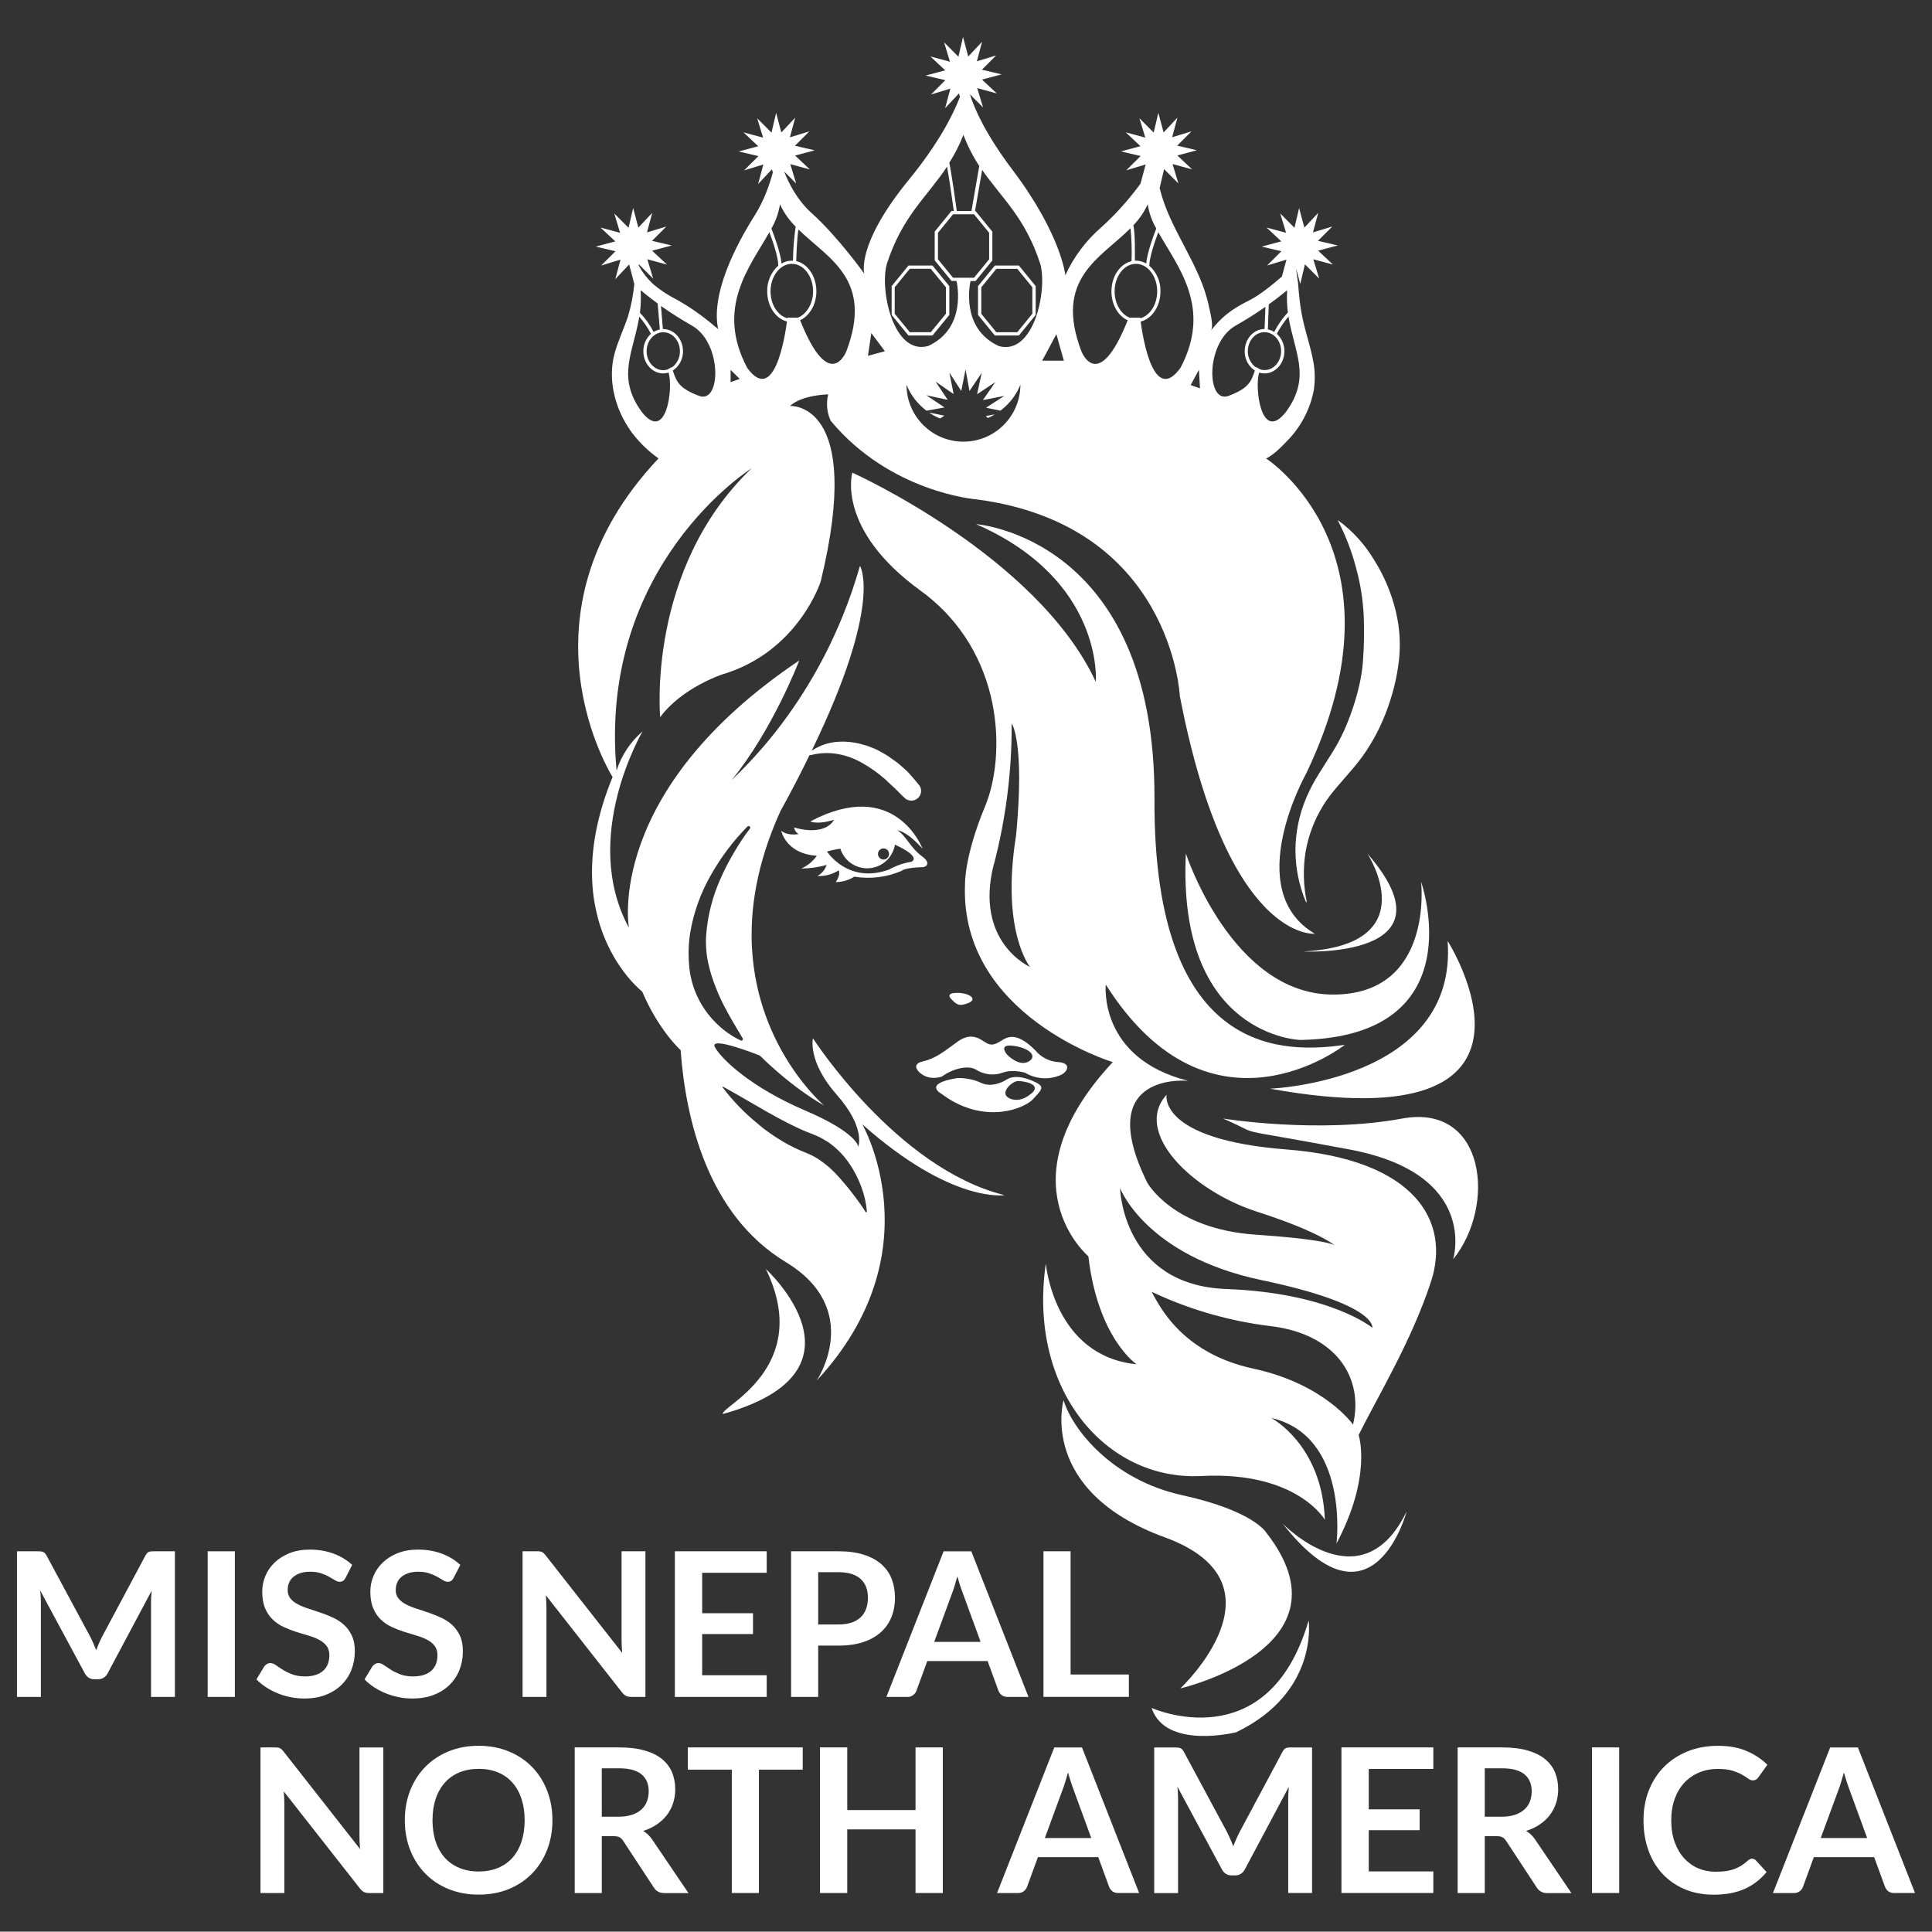 <?xml version="1.0" encoding="utf-8"?>
<!-- Generator: Adobe Illustrator 16.0.0, SVG Export Plug-In . SVG Version: 6.00 Build 0)  -->
<!DOCTYPE svg PUBLIC "-//W3C//DTD SVG 1.1//EN" "http://www.w3.org/Graphics/SVG/1.1/DTD/svg11.dtd">
<svg version="1.1" id="Layer_1" xmlns="http://www.w3.org/2000/svg" xmlns:xlink="http://www.w3.org/1999/xlink" x="0px" y="0px"
	 width="140.33px" height="140.303px" viewBox="0 0 140.33 140.303" enable-background="new 0 0 140.33 140.303"
	 xml:space="preserve">
<rect x="0" y="0" width="140.33" height="140.303" fill="#333333" stroke="none"/>
<g>
	<g>
		<path fill="#FFFFFF" d="M99.054,44.714c0.048,1.133,0.025,2.267-0.062,3.397c-0.049,0.565-0.137,1.125-0.266,1.678
			c-0.129,0.563-0.283,1.121-0.473,1.67c-0.182,0.55-0.396,1.089-0.63,1.617c-0.24,0.527-0.515,1.039-0.821,1.532l-0.999,1.585
			c-0.354,0.562-0.665,1.148-0.925,1.759c-0.518,1.22-0.784,2.529-0.784,3.851c0.009,1.284,0.271,2.552,0.772,3.731l0.051-0.015
			c-0.251-1.203-0.28-2.444-0.084-3.655c0.201-1.172,0.626-2.294,1.245-3.308c0.591-0.988,1.446-1.838,2.272-2.833
			c0.207-0.251,0.412-0.512,0.612-0.782c0.196-0.271,0.39-0.564,0.56-0.849c0.351-0.572,0.658-1.168,0.922-1.784
			c0.264-0.614,0.49-1.245,0.674-1.89c0.191-0.654,0.336-1.319,0.433-1.993c0.213-1.354,0.151-2.732-0.178-4.062
			c-0.318-1.308-0.845-2.553-1.563-3.69c-0.672-1.126-1.561-2.107-2.617-2.881l-0.017,0.015c0.567,1.098,1.013,2.254,1.324,3.448
			C98.811,42.386,98.994,43.544,99.054,44.714z"/>
		<path fill="#FFFFFF" d="M55.629,92.177c3.51,7.214-3.428,10.06-3.116,10.526C63.75,99.575,55.629,92.177,55.629,92.177z"/>
		<path fill="#FFFFFF" d="M94.652,69.11c0,0,11.336,0.563,4.664-7.115C99.318,61.994,103.677,68.648,94.652,69.11z"/>
		<path fill="#FFFFFF" d="M96.828,72.24c-7.354,0-10.693-10.247-10.693-10.247c-0.641,13.306,8.309,13.544,8.309,13.544
			c12.748-0.234,8.775-11.493,8.775-11.493S104.182,72.24,96.828,72.24z"/>
		<path fill="#FFFFFF" d="M92.246,79.076c22.306,4.015,12.9-10.732,12.9-10.732C105.912,78.555,92.246,79.076,92.246,79.076z"/>
		<path fill="#FFFFFF" d="M101.85,81.244c-6.068,1.128-13.021,0-13.021,0c3.294,1.418-0.237,0.474,9.208,2.251
			c9.443,1.777,7.511,7.973,7.511,7.973C108.686,87.595,107.922,80.134,101.85,81.244z"/>
		<path fill="#FFFFFF" d="M85.734,122.638c0,0,12.78-2.974,6.228-11.333c0,0-0.922-1.567-6.067-2.695
			c-5.144-1.122-8.027-4.826-8.643-6.911c0,0-1.889,6.594,7.354,9.966C93.852,115.042,85.734,122.638,85.734,122.638z"/>
		<path fill="#FFFFFF" d="M93.168,110.668c6.551,8.36,9.005-0.886,9.005-0.886C98.877,116.575,93.168,110.668,93.168,110.668z"/>
		<path fill="#FFFFFF" d="M83.646,124.055c1.002,3.052,6.139,1.769,6.139,1.769c6.027-2.896,5.267-8.12,5.267-8.12
			C92.086,127.869,83.646,124.055,83.646,124.055z"/>
		<path fill="#FFFFFF" d="M93.453,83.492c-9.364-0.727-8.719-3.973-8.719-3.973c-2.451,2.693,1.77,6.952,6.594,8.5
			c3.818,1.235,5.193,2.108,5.6,2.42c-0.355-0.168-1.578-0.475-5.718-0.76c-6.03-0.403-7.877-3.776-7.877-3.776
			c-4.019-8.121,2.97-7.396,2.97-7.396c-6.549-1.653-5.986-6.993-5.986-6.993c7.638,12.058,17.361,4.381,17.361,4.381
			C93.576,76.459,83.773,77.1,83.854,58.05c0.08-19.052-12.961-19.979-12.961-19.979c9.303,4.06,8.702,11.455,8.702,11.455
			c-4.263-9.166-17.688-15.195-17.688-15.195s-1.205,4.101,4.945,8.563c6.149,4.463,6.209,12.057,4.698,15.675
			c-1.507,3.618-1.456,5.617-1.456,5.617c-0.422,9.584,10.73,12.961,10.73,12.961c-8.139,8.738-1.77,14.106-1.77,14.106
			c0.686,5.951,3.497,7.84,3.497,7.84c-6.026-0.604-6.588-7.318-6.588-7.318c-1.329,9.123,4.339,15.794,11.292,15.434
			s8.975,3.179,8.975,3.179c-0.199-5.47-3.9-7.398-3.9-7.398c5.707,1.324,4.746,9.123,4.746,9.123
			c2.611-4.941,1.607-7.879,1.607-7.879c1.323-2.688,3.858-6.832,5.266-11.175C105.357,88.715,102.816,84.22,93.453,83.492z
			 M72.189,62.757h0.01c0.869-3.332,1.301-6.764,1.283-10.209c0,0,0.967,1.305,0.323,8.117c-1.125,6.955,1.007,9.566,1.007,9.566
			S70.732,68.431,72.189,62.757z M98.277,103.475c0,0-2.039-2.938-7.232-4.063c-5.189-1.123-6.799-4.503-7.398-5.585
			c2.715,1.284,5.616,2.125,8.602,2.49C97.068,96.881,99.076,100.096,98.277,103.475z M99.679,96.44c0,0-3.053-2.532-10.608-2.813
			c-7.557-0.28-7.717-7.332-7.717-7.332s1.848,4.919,10.289,6.687C100.082,94.751,99.679,96.44,99.679,96.44z"/>
		<path fill="#FFFFFF" d="M67.01,61.645c0,0-1.975-5.258-8.156-1.98c0,0,0.493,0.26,1.721-0.121c0,0-0.522,1.226-2.896,0.562
			c0.032,0.202,0.153,0.377,0.332,0.473c0,0-0.76,0.167-1.267-0.234c0,0,0.334,1.673,2.585,1.813
			c-0.283,0.407-0.675,0.729-1.126,0.925c0.621,0,1.242-0.087,1.838-0.263c-0.109,0.346-0.35,0.636-0.672,0.805
			c0.546,0.03,1.089-0.112,1.549-0.41c0,0,0.171,0.291-0.212,0.854c0.478,0,0.942-0.137,1.347-0.393
			c1.161,0.191,2.354,0.046,3.436-0.422c0,0,0.168-0.236,1.599-0.272c0,0,0.694-0.181-0.134-0.797
			c-0.83-0.616-1.088-1.403-1.752-1.871C65.199,60.312,65.803,60.312,67.01,61.645z M64.174,61.624c0.004,0,0.01,0,0.018,0H64.174
			c0.225,0,0.402,0.181,0.402,0.404s-0.18,0.405-0.402,0.405s-0.402-0.183-0.402-0.405C63.771,61.805,63.951,61.624,64.174,61.624z
			 M66.189,62.596h-0.006c-0.564,0.093-1.109,0.283-1.607,0.564c-2.981,1.083-4.508-1.309-4.508-1.309
			c0.315-0.092,0.641-0.16,0.97-0.206c0.342,1.075,1.491,1.671,2.567,1.328c0.733-0.234,1.275-0.863,1.396-1.623
			C67.046,62.29,66.189,62.596,66.189,62.596z"/>
		<path fill="#FFFFFF" d="M69.939,72.975c1.387-0.309,0.439-0.911-0.502-0.854c-0.779,0.016-0.363,0.423-0.363,0.423
			C69.354,72.848,69.572,73.049,69.939,72.975z"/>
		<path fill="#FFFFFF" d="M74.938,78.481c-1.07-0.434-1.611-0.208-1.808-0.076c-0.196,0.134-1.101,0.633-1.892,0.237
			c-0.535-0.243-1.121-0.357-1.709-0.336c-2.551,0.408-1.146,1.142-1.146,1.142c2.782,2.099,5.581,1.289,6.547,0.492
			C75.725,79.09,75.999,78.925,74.938,78.481z M74.908,79.438v-0.012c-0.816,0.689-1.418,0.425-1.57,0.358
			c-0.814-0.358,0.168-1.264,0.604-1.264C74.377,78.522,75.72,78.745,74.908,79.438z"/>
		<path fill="#FFFFFF" d="M66.787,77.891c0.709,0.664,1.631,0.303,1.631,0.303c0.802-0.586,1.908-0.845,2.472-0.502
			c0.579,0.372,1.302,0.454,1.946,0.218c0.686-0.259,1.609,0,1.609,0c0.785,0.477,1.756,0.54,2.598,0.175
			c0.492-0.215,0.834-0.876-0.209-0.946c-0.639-0.047-1.227-0.353-1.629-0.842c-1.525-1.553-2.213-0.848-2.572-0.646
			c-0.361,0.202-0.643,0.363-1.126,0.021c-0.485-0.339-1.084-0.641-1.972,0c-0.885,0.646-1.547,1.203-2.491,1.418
			C66.102,77.301,66.787,77.891,66.787,77.891z M73.669,75.971h0.009c1.251,0.197,1.674,0.828,0.979,1.162
			c-0.69,0.331-1.506-0.528-1.506-0.528S72.42,75.775,73.669,75.971z"/>
		<path fill="#FFFFFF" d="M71.038,22.875l1.22,1.492h1.75l1.219-1.492v-2.092l-1.219-1.495h-1.75l-1.22,1.495V22.875z
			 M71.275,20.869l1.096-1.343h1.521l1.092,1.34v1.921L73.89,24.13h-1.524l-1.09-1.336V20.869z"/>
		<path fill="#FFFFFF" d="M67.732,24.368l1.222-1.492v-2.093l-1.222-1.495h-1.746l-1.222,1.495v2.093l1.222,1.492H67.732z
			 M64.988,20.865l1.093-1.341h1.524l1.101,1.341v1.922l-1.099,1.342h-1.524l-1.097-1.342L64.988,20.865z"/>
		<path fill="#FFFFFF" d="M54.621,68.897c-0.16-2.844,0.343-6.179,2.054-9.957c0.813-1.479,1.519-2.835,2.125-4.096
			c0.03,0.012,0.062,0.012,0.093,0h0.018c0.648-0.168,1.326-0.19,1.982-0.068c0.633,0.119,1.239,0.351,1.793,0.675
			c0.566,0.327,1.098,0.704,1.59,1.134c0.234,0.235,0.486,0.45,0.731,0.682c0.243,0.229,0.472,0.485,0.722,0.708l0.043,0.04
			c0.314,0.231,0.758,0.167,0.99-0.146c0.176-0.232,0.188-0.55,0.032-0.797c-0.233-0.295-0.472-0.576-0.724-0.858
			c-0.25-0.282-0.549-0.521-0.836-0.771c-0.151-0.116-0.307-0.236-0.474-0.34c-0.149-0.116-0.308-0.224-0.473-0.32
			c-0.171-0.098-0.339-0.188-0.509-0.28c-0.17-0.094-0.359-0.157-0.539-0.236l-0.264-0.1l-0.285-0.078
			c-0.187-0.063-0.379-0.105-0.574-0.139c-0.389-0.069-0.784-0.096-1.18-0.074c-0.707,0.03-1.391,0.258-1.979,0.652
			C64.176,43.775,62.462,41.1,62.462,41.1c-2.813,9.918-8.974,15.157-9.339,15.584c3.015-3.68,4.928-8.71,4.928-8.71
			C43.883,57.496,45.68,67.387,45.68,67.387c-3.558-6.573,0.995-14.264,0.995-14.264c-0.883,0.756-1.536,1.74-1.891,2.845
			c-1.372-14.951,9.799-21.944,9.799-21.944c-7.637,7.32-6.631,18.065-6.631,18.065c1.567-2.125,4.485-3.095,4.485-3.095
			c5.547-1.631,7.174-6.756,7.174-6.756c3.195-13.143-2.233-12.75-2.233-12.75c0.879-0.813,2.778-0.843,2.778-0.843
			c-0.158,0.64-0.098,1.316,0.179,1.916c4.342,5.226,10.571,5.709,10.571,5.709c14.229,1.848,14.791,14.288,14.791,14.288
			c3.457,17.907,9.805,17.264,9.805,17.264c-5.387-3.175-0.639-11.616-0.639-11.616c7.715-16.076-2.897-22.902-2.897-22.902
			c0.563-0.282,1.084-0.816,1.511-1.264c0.998-1.009,1.676-2.292,1.947-3.685c0.122-0.784,0.092-1.587-0.087-2.362
			c-0.174-0.856-0.455-1.701-0.662-2.583c-0.128-0.558-0.224-1.118-0.284-1.688c-0.046-0.38-0.078-0.763-0.105-1.146
			c-0.014-0.145-0.107-0.67-0.137-1.056l0.295,1.111l0.338-1.434l1.037,1.04l-0.428-1.405l1.424,0.383l-1.072-1.006l1.422-0.381
			l-1.436-0.335l1.043-1.04l-1.406,0.428l0.383-1.42l-1.008,1.071l-0.381-1.421l-0.336,1.435l-1.037-1.044l0.427,1.407l-1.419-0.383
			l1.072,1.006l-1.422,0.379l1.428,0.338l-1.039,1.037l1.408-0.428l-0.332,1.23c-0.703,0.611-1.617,1.349-2.342,1.713
			c-1.365,0.685-2.013,1.204-2.816,2.21c0.238-0.298-0.09-1.475-0.15-1.778c-0.62-3.033-2.876-5.587-3.57-8.58l0.321-1.37
			l1.04,1.041l-0.425-1.407l1.419,0.383l-1.072-1.007l1.422-0.379l-1.431-0.335l1.04-1.038l-1.408,0.427l0.385-1.423l-1.006,1.073
			l-0.382-1.423L83.799,9.63l-1.037-1.041l0.426,1.405l-1.42-0.382l1.07,1.006l-1.423,0.38l1.435,0.333l-1.045,1.04l1.409-0.425
			l-0.377,1.401c-0.851,1.156-1.806,2.231-2.877,3.191c-1.099,0.955-1.976,2.134-2.579,3.455c0,0-0.284-2.938-3.822-7.634
			c-1.934-2.562-2.758-4.384-3.111-5.513l0.959,0.963L70.98,6.402l1.422,0.383L71.326,5.78l1.426-0.379l-1.434-0.338l1.041-1.038
			l-1.406,0.427l0.382-1.421l-1.009,1.074l-0.377-1.421l-0.334,1.434l-1.041-1.043l0.428,1.409L67.58,4.101l1.074,1.007L67.23,5.487
			l1.434,0.337l-1.039,1.04l1.406-0.428l-0.383,1.422l1.008-1.074l0.068,0.26c-0.506,1.312-1.559,3.386-3.723,6.03
			c-3.859,4.725-3.223,6.803-3.223,6.803s-1.92-2.694-3.85-4.423c-0.986-0.886-1.605-2.062-1.975-3.002l0.877,0.879l-0.426-1.408
			l1.42,0.384l-1.072-1.007l1.422-0.38l-1.432-0.335l1.043-1.04l-1.41,0.427l0.385-1.423l-1.008,1.074l-0.378-1.424l-0.337,1.435
			l-1.038-1.042l0.428,1.405l-1.422-0.381l1.069,1.006l-1.42,0.381l1.435,0.334l-1.042,1.04l1.4-0.43l-0.385,1.423l1.008-1.074
			l0.063,0.235c-0.245,0.913-0.652,2.067-1.318,3.119c-1.371,2.17-3.207,5.708-2.646,8.284c-0.017-0.072-0.213-0.196-0.263-0.236
			c-0.258-0.235-0.525-0.44-0.797-0.647c-0.601-0.461-1.23-0.879-1.891-1.253c-0.605-0.303-1.179-0.669-1.703-1.1
			c-0.459-0.407-0.842-0.889-1.128-1.427l0.019-0.072l1.037,1.04l-0.423-1.406l1.423,0.384l-1.074-1.006l1.422-0.382l-1.432-0.335
			l1.039-1.04l-1.406,0.427l0.383-1.419l-1.008,1.071l-0.378-1.421l-0.335,1.434l-1.038-1.043l0.425,1.407l-1.421-0.382l1.075,1.006
			l-1.424,0.377l1.434,0.337l-1.041,1.039l1.407-0.429l-0.382,1.422l1.008-1.07l0.376,1.416c-0.078,0.808-0.229,1.605-0.468,2.386
			c-0.309,0.921-0.738,1.791-0.982,2.726c-0.459,1.771,0,3.729,0.979,5.25c0.12,0.188,0.235,0.371,0.385,0.548
			c0.525,0.675,1.146,1.267,1.845,1.76c-10.772,11.415-3.337,23.143-3.337,23.143c-4.34,10.571,2.151,15.584,2.151,15.584
			c1.203,2.834,2.792,4.252,2.792,4.252c0.36,4.944,1.93,11.938,7.637,15.396c5.707,3.459,2.252,8.601,2.252,8.601
			c8.639-9.325,3.305-18.609,3.305-18.609c6.51,5.786,10.327,5.145,10.327,5.145c-7.851-1.948-13.913-11.395-13.913-11.395
			s-0.402,1.689,1.729,4.102c2.129,2.41,1.565,3.777,1.565,3.777s-0.042-1.003-3.899-2.649c-3.858-1.651-6.028-3.692-6.51-4.578
			c-0.482-0.886,3.258,0.604,3.258,0.604c2.57,2.524,4.659,3.618,4.659,3.618S55.035,76.219,54.621,68.897 M91.221,26.685
			c-0.377-0.273-0.595-0.716-0.584-1.181c0-0.761,0.542-1.376,1.21-1.376c0.669,0,1.206,0.614,1.206,1.376
			c0,0.761-0.539,1.377-1.206,1.377c-0.098,0-0.196-0.015-0.291-0.042l-0.329-0.183L91.221,26.685z M94.063,19.211l0.002,0.007
			c-0.025,0.026-0.059,0.054-0.093,0.09L94.063,19.211z M93.389,29.939c-1.806,2.276-2.281-1.866-1.926-2.875
			c0.126,0.038,0.254,0.06,0.384,0.06c0.796,0,1.444-0.723,1.444-1.612c0.007-0.481-0.195-0.942-0.551-1.267
			c0.238-0.445,0.521-0.868,0.849-1.256C94,25.587,95.288,27.367,93.389,29.939z M92.156,22.112
			c0.836-0.604,1.336-1.035,1.336-1.035c-0.033,0.539-0.018,1.081,0.053,1.618c-0.395,0.424-0.73,0.901-0.994,1.417
			c-0.143-0.09-0.296-0.151-0.46-0.183L92.156,22.112z M89.752,23.651c0.834-0.474,1.568-0.944,2.161-1.367l-0.062,1.615
			c-0.798,0-1.443,0.723-1.443,1.612c-0.01,0.563,0.27,1.094,0.738,1.404c-0.271,0.809-0.451,1.289-1.91,1.839
			C87.622,29.365,87.541,24.894,89.752,23.651z M82.82,23.074h-0.758c-0.636-0.235-1.102-1.012-1.102-1.914
			c0-1.101,0.695-1.996,1.55-1.996c0.849,0,1.542,0.896,1.542,1.996c0,0.961-0.527,1.768-1.227,1.958
			C82.822,23.088,82.82,23.074,82.82,23.074z M87.16,28.205l-0.678-0.234l0.602-1.115L87.16,28.205z M84.134,16.865v0.007
			c1.394,2.492,3.935,5.456,1.608,9.849c-1.94,2.69-2.727-2.126-2.891-3.363c0.817-0.204,1.438-1.105,1.438-2.192
			c0.021-0.712-0.278-1.395-0.811-1.867C83.492,18.656,83.904,17.47,84.134,16.865z M83.363,14.837v0.005
			c0.098,0.619,0.308,1.214,0.623,1.757c-0.188,0.472-0.662,1.75-0.732,2.54c-0.225-0.134-0.482-0.205-0.745-0.208H82.43
			c0-0.43,0.034-1.91-0.107-2.57C82.753,15.917,83.105,15.402,83.363,14.837z M82.117,16.572v0.004
			c0.078,0.796,0.102,1.598,0.072,2.396c-0.83,0.188-1.461,1.1-1.461,2.192c0,0.968,0.488,1.786,1.18,2.101
			c-2.154,5.409-3.361,2.25-3.361,2.25C76.525,20.21,79.954,18.75,82.117,16.572z M69.977,32.08c-2.281,0-4.132-1.85-4.132-4.132
			c0.313,0.776,0.825,1.414,1.452,1.884l1.309-0.237l-1.324-0.886l1.556,0.334l-0.882-1.324l1.31,0.903l-0.31-1.561l0.865,1.336
			l0.311-1.559l0.287,1.563l0.887-1.32l-0.336,1.554l1.325-0.88l-0.905,1.309l1.561-0.309l-1.332,0.861l1.048,0.211
			c0.64-0.482,1.144-1.126,1.45-1.88C74.109,30.231,72.259,32.08,69.977,32.08z M69.225,20.174l-1.095-1.342v-1.923l1.095-1.344
			h1.523l1.097,1.344v1.923l-1.097,1.342H69.225z M77.273,26.2h-1.574l1.031-1.928L77.273,26.2z M75.566,19.188
			c0.521,1.89-0.473,6.657-3.017,5.949c-2.776-1.273-2.108-4.474-2.056-4.724h0.367l1.219-1.491v-2.096l-1.219-1.496h-0.039
			l0.518-2.99C72.75,14.392,74.472,15.79,75.566,19.188z M69.977,9.793c0.299,0.794,0.686,1.555,1.151,2.262l-0.567,3.274h-1.063
			c-0.07-0.501-0.372-2.681-0.546-3.507C69.359,11.183,69.704,10.503,69.977,9.793z M64.41,19.188
			c1.132-3.52,2.941-4.896,4.378-7.084c0.169,0.912,0.422,2.718,0.491,3.221h-0.168l-1.219,1.495v2.092l1.219,1.493h0.365
			c0.059,0.252,0.727,3.452-2.054,4.724C64.898,25.844,63.887,21.076,64.41,19.188z M63.288,24.193l0.987,1.318l-1.231,0.333
			L63.288,24.193z M57.197,23.074c0,0,0,0.016,0,0.044c-0.707-0.189-1.229-0.997-1.229-1.958c0-1.101,0.694-1.996,1.547-1.996
			c0.854,0,1.543,0.896,1.543,1.996c0,0.902-0.473,1.655-1.101,1.914H57.197z M57.992,16.664c2.172,2.126,5.471,3.62,3.484,8.847
			c0,0-1.207,3.157-3.359-2.25c0.682-0.314,1.181-1.134,1.181-2.102c0-1.092-0.631-2.005-1.46-2.193
			C57.839,18.642,57.881,17.405,57.992,16.664z M56.654,14.837c0.276,0.605,0.66,1.152,1.135,1.618
			c-0.113,0.819-0.178,1.649-0.194,2.479c-0.026,0-0.056,0-0.084,0c-0.263,0.002-0.521,0.073-0.746,0.208
			c-0.071-0.79-0.548-2.064-0.735-2.54C56.344,16.06,56.555,15.46,56.654,14.837z M55.881,16.868
			c0.234,0.603,0.646,1.787,0.652,2.425c-0.529,0.474-0.825,1.156-0.807,1.867c0,1.085,0.617,1.988,1.436,2.192
			c-0.168,1.238-0.945,6.054-2.891,3.363C51.947,22.323,54.486,19.36,55.881,16.868z M53.068,26.865l0.664,0.656l-0.664,0.235
			V26.865z M48.794,26.663l-0.332,0.183c-0.093,0.026-0.188,0.04-0.286,0.042c-0.666,0-1.209-0.62-1.209-1.377
			c0-0.759,0.543-1.378,1.209-1.378s1.208,0.615,1.208,1.378c0.012,0.465-0.207,0.906-0.584,1.18L48.794,26.663z M50.258,23.651
			c2.21,1.243,2.128,5.707,0.521,5.104c-1.46-0.55-1.64-1.03-1.91-1.838c0.469-0.313,0.748-0.843,0.74-1.405
			c0-0.891-0.65-1.612-1.447-1.612h-0.013l-0.141-1.677C48.738,22.736,49.487,23.212,50.258,23.651z M46.532,21.076
			c0,0,0.463,0.398,1.237,0.968l0.158,1.888c-0.162,0.031-0.313,0.09-0.452,0.179c-0.261-0.512-0.596-0.98-0.993-1.393
			C46.551,22.173,46.568,21.623,46.532,21.076z M46.629,29.939c-1.889-2.566-0.612-4.348-0.195-6.938
			c0.329,0.381,0.614,0.799,0.848,1.244c-0.357,0.324-0.558,0.784-0.553,1.266c0,0.891,0.649,1.612,1.445,1.612
			c0.131,0,0.261-0.021,0.383-0.06C48.914,28.073,48.438,32.214,46.629,29.939z M50.052,70.061c-0.067-0.771-0.04-1.551,0.081-2.313
			c0.25-1.484,0.766-2.913,1.518-4.218c0.724-1.278,1.612-2.458,2.646-3.504c0.052-0.044,0.127-0.037,0.169,0.012
			c0.032,0.04,0.037,0.102,0.007,0.146c-0.434,0.564-0.827,1.158-1.18,1.777c-0.362,0.607-0.687,1.239-0.97,1.889
			c-0.568,1.271-0.916,2.628-1.027,4.016c-0.048,0.67-0.006,1.346,0.128,2.004c0.138,0.646,0.331,1.277,0.581,1.891
			c0.471,1.231,1.18,2.382,1.941,3.66c0.031,0.054,0.015,0.121-0.039,0.153c-0.033,0.02-0.071,0.02-0.104,0
			c-0.691-0.329-1.314-0.777-1.848-1.324c-0.551-0.555-0.999-1.201-1.324-1.914C50.3,71.617,50.105,70.848,50.052,70.061z
			 M62.968,88.008c0.002,0.025-0.019,0.045-0.042,0.05c0,0,0,0-0.002,0c-0.018,0-0.034-0.007-0.043-0.021
			c-0.632-0.97-1.343-1.883-2.126-2.734c-0.185-0.201-0.39-0.381-0.583-0.563c-0.201-0.168-0.408-0.326-0.624-0.472l-0.159-0.111
			c-0.056-0.03-0.111-0.06-0.167-0.094c-0.104-0.067-0.216-0.127-0.332-0.178c-0.114-0.047-0.235-0.099-0.341-0.15l-0.436-0.181
			c-0.575-0.247-1.127-0.544-1.652-0.889c-0.264-0.157-0.505-0.343-0.756-0.516c-0.251-0.172-0.486-0.367-0.707-0.564
			c-0.938-0.76-1.779-1.633-2.506-2.598c-0.014-0.014-0.014-0.032,0-0.05c0.012-0.007,0.022-0.007,0.037,0
			c1.058,0.583,2.066,1.18,3.084,1.764c0.504,0.287,1.013,0.563,1.519,0.827c0.507,0.26,1.015,0.501,1.522,0.708l0.389,0.148
			c0.156,0.066,0.313,0.135,0.472,0.206c0.153,0.077,0.302,0.158,0.444,0.253l0.216,0.124l0.2,0.152
			c0.518,0.396,0.968,0.876,1.33,1.416c0.354,0.521,0.638,1.082,0.855,1.67C62.781,86.786,62.918,87.391,62.968,88.008z"/>
		<path fill="#FFFFFF" d="M71.75,30.362c0.177-0.077,0.347-0.166,0.509-0.264l-0.653,0.118L71.75,30.362z"/>
		<path fill="#FFFFFF" d="M68.283,30.397l0.316-0.205l-1.121-0.227C67.732,30.138,68.001,30.282,68.283,30.397z"/>
	</g>
	<g>
		<path fill="#FFFFFF" d="M6.776,119.351c0.07,0.171,0.139,0.338,0.208,0.508c0.067-0.177,0.139-0.347,0.212-0.518
			c0.073-0.173,0.15-0.333,0.234-0.489l3.131-5.861c0.039-0.073,0.077-0.131,0.119-0.177c0.041-0.046,0.088-0.074,0.14-0.097
			c0.052-0.018,0.108-0.028,0.171-0.033c0.063-0.007,0.139-0.009,0.228-0.009h1.485v10.579H10.97v-6.833
			c0-0.127,0.002-0.268,0.012-0.417c0.006-0.151,0.017-0.306,0.033-0.464l-3.197,6c-0.073,0.138-0.168,0.242-0.285,0.318
			c-0.118,0.075-0.253,0.116-0.41,0.116H6.852c-0.155,0-0.292-0.041-0.409-0.116c-0.118-0.076-0.212-0.182-0.285-0.318l-3.241-6.02
			c0.021,0.161,0.034,0.317,0.041,0.473c0.007,0.154,0.011,0.295,0.011,0.428v6.833H1.233v-10.577h1.484
			c0.087,0,0.165,0.002,0.229,0.007s0.12,0.02,0.171,0.036c0.052,0.021,0.1,0.05,0.143,0.096c0.044,0.044,0.085,0.102,0.126,0.178
			l3.159,5.872C6.629,119.02,6.704,119.183,6.776,119.351z"/>
		<path fill="#FFFFFF" d="M17.059,123.254h-1.977v-10.577h1.977V123.254z"/>
		<path fill="#FFFFFF" d="M25.105,114.601c-0.055,0.104-0.117,0.183-0.188,0.226s-0.155,0.067-0.253,0.067
			c-0.099,0-0.206-0.039-0.329-0.113c-0.124-0.079-0.265-0.161-0.432-0.254c-0.167-0.092-0.359-0.178-0.582-0.252
			c-0.222-0.077-0.483-0.113-0.787-0.113c-0.273,0-0.511,0.031-0.713,0.1c-0.202,0.067-0.373,0.156-0.512,0.274
			c-0.14,0.116-0.244,0.258-0.312,0.421c-0.07,0.163-0.102,0.344-0.102,0.536c0,0.248,0.068,0.457,0.208,0.622
			c0.138,0.166,0.322,0.308,0.553,0.425c0.228,0.115,0.489,0.222,0.782,0.313c0.292,0.094,0.59,0.192,0.895,0.299
			c0.305,0.104,0.604,0.226,0.896,0.363c0.292,0.14,0.553,0.314,0.781,0.525c0.23,0.215,0.413,0.476,0.554,0.782
			c0.141,0.308,0.208,0.68,0.208,1.117c0,0.479-0.083,0.927-0.246,1.344c-0.163,0.418-0.402,0.779-0.716,1.089
			c-0.316,0.312-0.698,0.556-1.152,0.732c-0.453,0.18-0.973,0.266-1.558,0.266c-0.336,0-0.668-0.03-0.994-0.098
			c-0.328-0.065-0.642-0.158-0.941-0.281c-0.299-0.122-0.579-0.269-0.841-0.438c-0.26-0.172-0.494-0.361-0.699-0.571l0.57-0.944
			c0.053-0.068,0.119-0.125,0.192-0.173c0.077-0.045,0.159-0.068,0.254-0.068c0.124,0,0.253,0.051,0.396,0.15
			c0.141,0.102,0.308,0.211,0.501,0.333c0.191,0.122,0.419,0.23,0.68,0.333c0.261,0.1,0.574,0.152,0.94,0.152
			c0.562,0,0.996-0.135,1.303-0.399c0.309-0.269,0.46-0.646,0.46-1.146c0-0.278-0.069-0.503-0.209-0.683
			c-0.139-0.177-0.324-0.322-0.552-0.44c-0.23-0.12-0.49-0.222-0.783-0.306c-0.293-0.083-0.59-0.173-0.894-0.271
			c-0.302-0.097-0.601-0.216-0.894-0.35c-0.292-0.138-0.554-0.315-0.782-0.536c-0.229-0.222-0.414-0.491-0.553-0.822
			c-0.139-0.329-0.208-0.736-0.208-1.219c0-0.384,0.077-0.758,0.23-1.125c0.152-0.367,0.376-0.69,0.671-0.975
			c0.295-0.283,0.658-0.509,1.085-0.682c0.431-0.171,0.92-0.257,1.471-0.257c0.624,0,1.201,0.099,1.728,0.293
			c0.525,0.196,0.975,0.47,1.346,0.82L25.105,114.601z"/>
		<path fill="#FFFFFF" d="M32.954,114.601c-0.054,0.104-0.117,0.183-0.186,0.226c-0.071,0.043-0.155,0.067-0.254,0.067
			c-0.098,0-0.205-0.039-0.329-0.113c-0.122-0.079-0.268-0.161-0.432-0.254c-0.167-0.092-0.359-0.178-0.583-0.252
			c-0.222-0.077-0.482-0.113-0.787-0.113c-0.273,0-0.511,0.031-0.714,0.1c-0.203,0.067-0.372,0.156-0.512,0.274
			c-0.139,0.116-0.244,0.258-0.312,0.421c-0.066,0.163-0.102,0.344-0.102,0.536c0,0.248,0.069,0.457,0.208,0.622
			c0.141,0.166,0.323,0.308,0.553,0.425c0.229,0.115,0.489,0.222,0.782,0.313c0.293,0.094,0.593,0.192,0.896,0.299
			c0.304,0.104,0.602,0.226,0.895,0.363c0.292,0.14,0.553,0.314,0.782,0.525c0.229,0.215,0.414,0.476,0.553,0.782
			c0.141,0.308,0.208,0.68,0.208,1.117c0,0.479-0.08,0.927-0.244,1.344c-0.164,0.418-0.4,0.779-0.716,1.089
			c-0.316,0.312-0.699,0.556-1.152,0.732c-0.454,0.18-0.973,0.266-1.557,0.266c-0.337,0-0.668-0.03-0.996-0.098
			c-0.326-0.065-0.639-0.158-0.938-0.281c-0.301-0.122-0.581-0.269-0.843-0.438c-0.26-0.172-0.492-0.361-0.697-0.571l0.57-0.944
			c0.054-0.068,0.118-0.125,0.193-0.173c0.075-0.045,0.16-0.068,0.253-0.068c0.123,0,0.253,0.051,0.395,0.15
			c0.143,0.101,0.31,0.211,0.502,0.333s0.42,0.23,0.68,0.333c0.26,0.1,0.576,0.152,0.941,0.152c0.562,0,0.994-0.135,1.302-0.399
			c0.308-0.269,0.46-0.646,0.46-1.146c0-0.278-0.068-0.503-0.208-0.683c-0.14-0.177-0.323-0.322-0.553-0.44
			c-0.229-0.12-0.489-0.222-0.783-0.306c-0.292-0.083-0.589-0.173-0.893-0.271c-0.303-0.097-0.6-0.216-0.894-0.35
			c-0.293-0.138-0.555-0.315-0.782-0.536c-0.23-0.222-0.414-0.491-0.553-0.822c-0.14-0.329-0.208-0.736-0.208-1.219
			c0-0.384,0.076-0.758,0.23-1.125s0.377-0.69,0.672-0.975c0.294-0.283,0.656-0.509,1.088-0.682
			c0.428-0.171,0.919-0.257,1.471-0.257c0.624,0,1.199,0.099,1.725,0.293c0.528,0.196,0.977,0.47,1.348,0.82L32.954,114.601z"/>
		<path fill="#FFFFFF" d="M39.207,112.687c0.061,0.009,0.111,0.021,0.157,0.045c0.047,0.021,0.092,0.054,0.136,0.092
			c0.044,0.043,0.092,0.099,0.146,0.167l5.553,7.075c-0.02-0.173-0.032-0.338-0.039-0.502c-0.006-0.165-0.013-0.316-0.013-0.458
			v-6.429h1.733v10.577h-1.017c-0.156,0-0.284-0.024-0.387-0.072c-0.103-0.051-0.202-0.137-0.302-0.264l-5.528-7.047
			c0.015,0.156,0.025,0.313,0.032,0.466c0.008,0.153,0.012,0.293,0.012,0.421v6.496h-1.734v-10.577h1.032
			C39.077,112.675,39.149,112.677,39.207,112.687z"/>
		<path fill="#FFFFFF" d="M55.689,112.675v1.563h-4.688v2.938h3.692v1.514h-3.692v2.991h4.688v1.574h-6.671v-10.579H55.689z"/>
		<path fill="#FFFFFF" d="M59.429,119.531v3.724h-1.968v-10.579h3.443c0.707,0,1.319,0.083,1.836,0.249
			c0.519,0.168,0.945,0.396,1.281,0.694c0.336,0.299,0.586,0.652,0.746,1.068c0.16,0.415,0.241,0.868,0.241,1.356
			c0,0.514-0.086,0.983-0.255,1.408c-0.173,0.428-0.43,0.794-0.77,1.102c-0.342,0.308-0.768,0.548-1.278,0.718
			c-0.513,0.17-1.113,0.256-1.804,0.256h-1.474V119.531z M59.429,117.992h1.476c0.363,0,0.679-0.046,0.945-0.134
			c0.27-0.091,0.489-0.221,0.665-0.389c0.177-0.168,0.308-0.372,0.396-0.614c0.086-0.24,0.131-0.511,0.131-0.809
			c0-0.28-0.045-0.537-0.131-0.769c-0.088-0.229-0.219-0.425-0.396-0.586c-0.176-0.16-0.397-0.282-0.665-0.369
			c-0.268-0.084-0.582-0.127-0.945-0.127h-1.476V117.992z"/>
		<path fill="#FFFFFF" d="M74.703,123.254h-1.521c-0.17,0-0.311-0.043-0.42-0.127s-0.189-0.192-0.238-0.319l-0.789-2.157h-4.383
			l-0.789,2.157c-0.039,0.115-0.115,0.216-0.23,0.308c-0.116,0.094-0.256,0.14-0.422,0.14h-1.529l4.156-10.577h2.012L74.703,123.254
			z M67.855,119.259h3.373l-1.287-3.52c-0.06-0.153-0.123-0.339-0.195-0.552c-0.068-0.214-0.141-0.441-0.207-0.691
			c-0.069,0.25-0.137,0.479-0.201,0.693c-0.066,0.216-0.131,0.403-0.195,0.564L67.855,119.259z"/>
		<path fill="#FFFFFF" d="M77.762,121.628h4.234v1.623h-6.204v-10.576h1.97V121.628L77.762,121.628z"/>
	</g>
	<g>
		<path fill="#FFFFFF" d="M20.17,126.932c0.06,0.01,0.112,0.021,0.158,0.046c0.046,0.021,0.09,0.053,0.134,0.093
			c0.044,0.044,0.093,0.097,0.146,0.166l5.551,7.075c-0.02-0.171-0.032-0.337-0.038-0.502c-0.007-0.163-0.011-0.316-0.011-0.459
			v-6.427h1.733v10.578h-1.015c-0.157,0-0.286-0.024-0.388-0.074c-0.103-0.051-0.203-0.139-0.302-0.266l-5.529-7.046
			c0.015,0.159,0.025,0.313,0.034,0.467c0.006,0.152,0.01,0.295,0.01,0.422v6.497H18.92v-10.58h1.031
			C20.038,126.922,20.111,126.927,20.17,126.932z"/>
		<path fill="#FFFFFF" d="M40.126,132.211c0,0.775-0.129,1.492-0.387,2.151c-0.259,0.662-0.621,1.236-1.09,1.718
			c-0.471,0.482-1.033,0.859-1.691,1.131c-0.657,0.271-1.387,0.404-2.186,0.404c-0.801,0-1.53-0.134-2.191-0.404
			c-0.663-0.271-1.228-0.647-1.696-1.131c-0.471-0.483-0.837-1.056-1.095-1.718c-0.258-0.659-0.386-1.376-0.386-2.151
			c0-0.776,0.128-1.493,0.386-2.155c0.258-0.66,0.624-1.233,1.095-1.714c0.471-0.484,1.036-0.86,1.696-1.132
			c0.661-0.271,1.39-0.405,2.191-0.405c0.799,0,1.529,0.137,2.186,0.41c0.658,0.272,1.224,0.648,1.691,1.13
			c0.468,0.48,0.831,1.051,1.09,1.713C39.997,130.718,40.126,131.435,40.126,132.211z M38.108,132.211
			c0-0.582-0.078-1.102-0.232-1.563c-0.153-0.46-0.374-0.851-0.662-1.175c-0.286-0.321-0.638-0.566-1.049-0.739
			c-0.412-0.17-0.876-0.254-1.393-0.254s-0.982,0.084-1.398,0.254c-0.414,0.173-0.768,0.418-1.056,0.739
			c-0.29,0.324-0.515,0.715-0.669,1.175c-0.156,0.461-0.234,0.981-0.234,1.563c0,0.578,0.078,1.102,0.234,1.563
			c0.155,0.46,0.379,0.85,0.669,1.171c0.289,0.318,0.641,0.563,1.056,0.734c0.416,0.17,0.882,0.256,1.398,0.256
			s0.98-0.086,1.393-0.256c0.412-0.171,0.763-0.416,1.049-0.734c0.288-0.321,0.509-0.711,0.662-1.171
			C38.03,133.313,38.108,132.789,38.108,132.211z"/>
		<path fill="#FFFFFF" d="M43.71,133.368v4.132h-1.967v-10.577h3.226c0.722,0,1.34,0.073,1.854,0.223
			c0.516,0.148,0.938,0.357,1.266,0.626c0.329,0.271,0.569,0.588,0.726,0.963c0.153,0.374,0.231,0.784,0.231,1.232
			c0,0.354-0.053,0.69-0.156,1.008c-0.104,0.315-0.255,0.604-0.454,0.864c-0.198,0.259-0.441,0.482-0.731,0.679
			c-0.289,0.196-0.62,0.353-0.99,0.471c0.249,0.142,0.462,0.343,0.644,0.606l2.647,3.908h-1.769c-0.173,0-0.317-0.036-0.437-0.106
			c-0.12-0.066-0.221-0.162-0.305-0.29l-2.224-3.388c-0.083-0.127-0.176-0.218-0.273-0.271c-0.101-0.055-0.248-0.079-0.444-0.079
			H43.71L43.71,133.368z M43.71,131.955h1.229c0.37,0,0.692-0.046,0.97-0.14c0.277-0.091,0.503-0.221,0.682-0.384
			c0.178-0.162,0.312-0.356,0.397-0.583c0.088-0.226,0.131-0.472,0.131-0.741c0-0.535-0.176-0.944-0.53-1.235
			c-0.353-0.286-0.895-0.432-1.621-0.432h-1.259L43.71,131.955L43.71,131.955z"/>
		<path fill="#FFFFFF" d="M58.306,126.922v1.616h-3.183v8.96h-1.969v-8.96h-3.196v-1.616H58.306L58.306,126.922z"/>
		<path fill="#FFFFFF" d="M68.482,137.498h-1.983v-4.621H61.54v4.621h-1.983v-10.576h1.983v4.551h4.959v-4.551h1.981v10.576H68.482z
			"/>
		<path fill="#FFFFFF" d="M82.74,137.498h-1.522c-0.171,0-0.312-0.043-0.421-0.127c-0.109-0.087-0.188-0.191-0.236-0.318
			l-0.789-2.159h-4.384l-0.79,2.159c-0.041,0.111-0.117,0.217-0.23,0.31c-0.112,0.092-0.254,0.138-0.42,0.138h-1.528l4.157-10.577
			h2.012L82.74,137.498z M75.891,133.505h3.373l-1.289-3.521c-0.059-0.156-0.123-0.339-0.193-0.552
			c-0.069-0.213-0.139-0.443-0.209-0.69c-0.066,0.249-0.135,0.479-0.2,0.692c-0.065,0.217-0.13,0.403-0.192,0.563L75.891,133.505z"
			/>
		<path fill="#FFFFFF" d="M89.371,133.596c0.072,0.171,0.138,0.339,0.209,0.509c0.066-0.176,0.138-0.348,0.213-0.519
			c0.072-0.17,0.15-0.333,0.23-0.488l3.133-5.859c0.039-0.074,0.078-0.132,0.121-0.177c0.041-0.044,0.088-0.077,0.139-0.094
			c0.053-0.022,0.107-0.032,0.173-0.036c0.063-0.008,0.138-0.008,0.228-0.008h1.484v10.575h-1.732v-6.833
			c0-0.128,0.002-0.264,0.013-0.418c0.007-0.15,0.018-0.302,0.03-0.46l-3.197,6c-0.072,0.137-0.168,0.242-0.284,0.316
			c-0.118,0.076-0.253,0.115-0.411,0.115h-0.27c-0.155,0-0.293-0.039-0.41-0.115c-0.117-0.074-0.213-0.181-0.284-0.316l-3.241-6.021
			c0.021,0.163,0.034,0.321,0.04,0.476c0.009,0.151,0.013,0.295,0.013,0.428v6.833h-1.733v-10.579h1.483
			c0.09,0,0.168,0.003,0.229,0.01c0.063,0.002,0.12,0.015,0.173,0.036c0.051,0.017,0.098,0.048,0.143,0.094
			c0.043,0.043,0.086,0.103,0.125,0.175l3.16,5.875C89.223,133.267,89.299,133.429,89.371,133.596z"/>
		<path fill="#FFFFFF" d="M104.109,126.922v1.563H99.42v2.935h3.695v1.514H99.42v2.994h4.689v1.57h-6.674v-10.576H104.109
			L104.109,126.922z"/>
		<path fill="#FFFFFF" d="M107.845,133.368v4.132h-1.97v-10.577h3.227c0.723,0,1.344,0.073,1.856,0.223
			c0.515,0.148,0.938,0.357,1.267,0.626c0.329,0.271,0.569,0.588,0.725,0.963c0.152,0.374,0.229,0.784,0.229,1.232
			c0,0.354-0.053,0.69-0.157,1.008c-0.104,0.315-0.256,0.604-0.453,0.864c-0.197,0.259-0.44,0.482-0.731,0.679
			c-0.288,0.196-0.621,0.353-0.992,0.471c0.25,0.142,0.466,0.343,0.646,0.606l2.647,3.908h-1.771c-0.17,0-0.315-0.036-0.436-0.106
			c-0.119-0.066-0.221-0.162-0.305-0.29l-2.225-3.388c-0.082-0.127-0.174-0.218-0.273-0.271c-0.1-0.055-0.248-0.079-0.443-0.079
			H107.845L107.845,133.368z M107.845,131.955h1.229c0.371,0,0.693-0.046,0.969-0.14c0.277-0.091,0.503-0.221,0.682-0.384
			c0.18-0.162,0.313-0.356,0.399-0.583c0.085-0.226,0.131-0.472,0.131-0.741c0-0.535-0.179-0.944-0.532-1.235
			c-0.352-0.286-0.894-0.432-1.619-0.432h-1.258L107.845,131.955L107.845,131.955z"/>
		<path fill="#FFFFFF" d="M117.611,137.498h-1.977v-10.576h1.975L117.611,137.498L117.611,137.498z"/>
		<path fill="#FFFFFF" d="M127.261,135.007c0.106,0,0.199,0.041,0.277,0.122l0.776,0.845c-0.431,0.529-0.955,0.938-1.582,1.221
			c-0.631,0.283-1.383,0.425-2.261,0.425c-0.784,0-1.489-0.135-2.116-0.402c-0.629-0.27-1.162-0.644-1.606-1.12
			c-0.444-0.478-0.785-1.048-1.021-1.71c-0.236-0.665-0.354-1.391-0.354-2.175c0-0.793,0.133-1.522,0.394-2.186
			c0.266-0.66,0.635-1.229,1.112-1.708c0.479-0.478,1.05-0.85,1.715-1.116c0.667-0.267,1.402-0.396,2.207-0.396
			c0.785,0,1.472,0.125,2.06,0.376c0.59,0.252,1.092,0.586,1.511,0.999l-0.657,0.915c-0.039,0.059-0.088,0.107-0.15,0.151
			c-0.062,0.042-0.146,0.066-0.252,0.066c-0.111,0-0.229-0.043-0.345-0.132c-0.116-0.087-0.267-0.183-0.444-0.283
			c-0.182-0.103-0.408-0.196-0.686-0.285c-0.275-0.087-0.625-0.129-1.049-0.129c-0.498,0-0.954,0.083-1.372,0.259
			c-0.417,0.176-0.774,0.422-1.076,0.741c-0.299,0.321-0.534,0.714-0.701,1.175s-0.252,0.979-0.252,1.557
			c0,0.594,0.084,1.122,0.252,1.587c0.169,0.464,0.396,0.854,0.683,1.169c0.291,0.315,0.629,0.562,1.02,0.729
			s0.811,0.251,1.258,0.251c0.27,0,0.512-0.014,0.727-0.042c0.219-0.028,0.42-0.077,0.602-0.14c0.184-0.065,0.355-0.144,0.52-0.244
			c0.164-0.102,0.324-0.224,0.488-0.37c0.047-0.045,0.098-0.079,0.15-0.106C127.139,135.019,127.197,135.007,127.261,135.007z"/>
		<path fill="#FFFFFF" d="M139.097,137.498h-1.522c-0.17,0-0.311-0.043-0.42-0.127c-0.109-0.087-0.187-0.191-0.237-0.318
			l-0.789-2.159h-4.382l-0.789,2.159c-0.041,0.111-0.117,0.217-0.23,0.31c-0.115,0.092-0.255,0.138-0.422,0.138h-1.529l4.157-10.577
			h2.013L139.097,137.498z M132.248,133.505h3.373l-1.289-3.521c-0.059-0.156-0.123-0.339-0.193-0.552s-0.14-0.443-0.209-0.69
			c-0.068,0.249-0.133,0.479-0.199,0.692c-0.065,0.217-0.131,0.403-0.192,0.563L132.248,133.505z"/>
	</g>
</g>
</svg>
